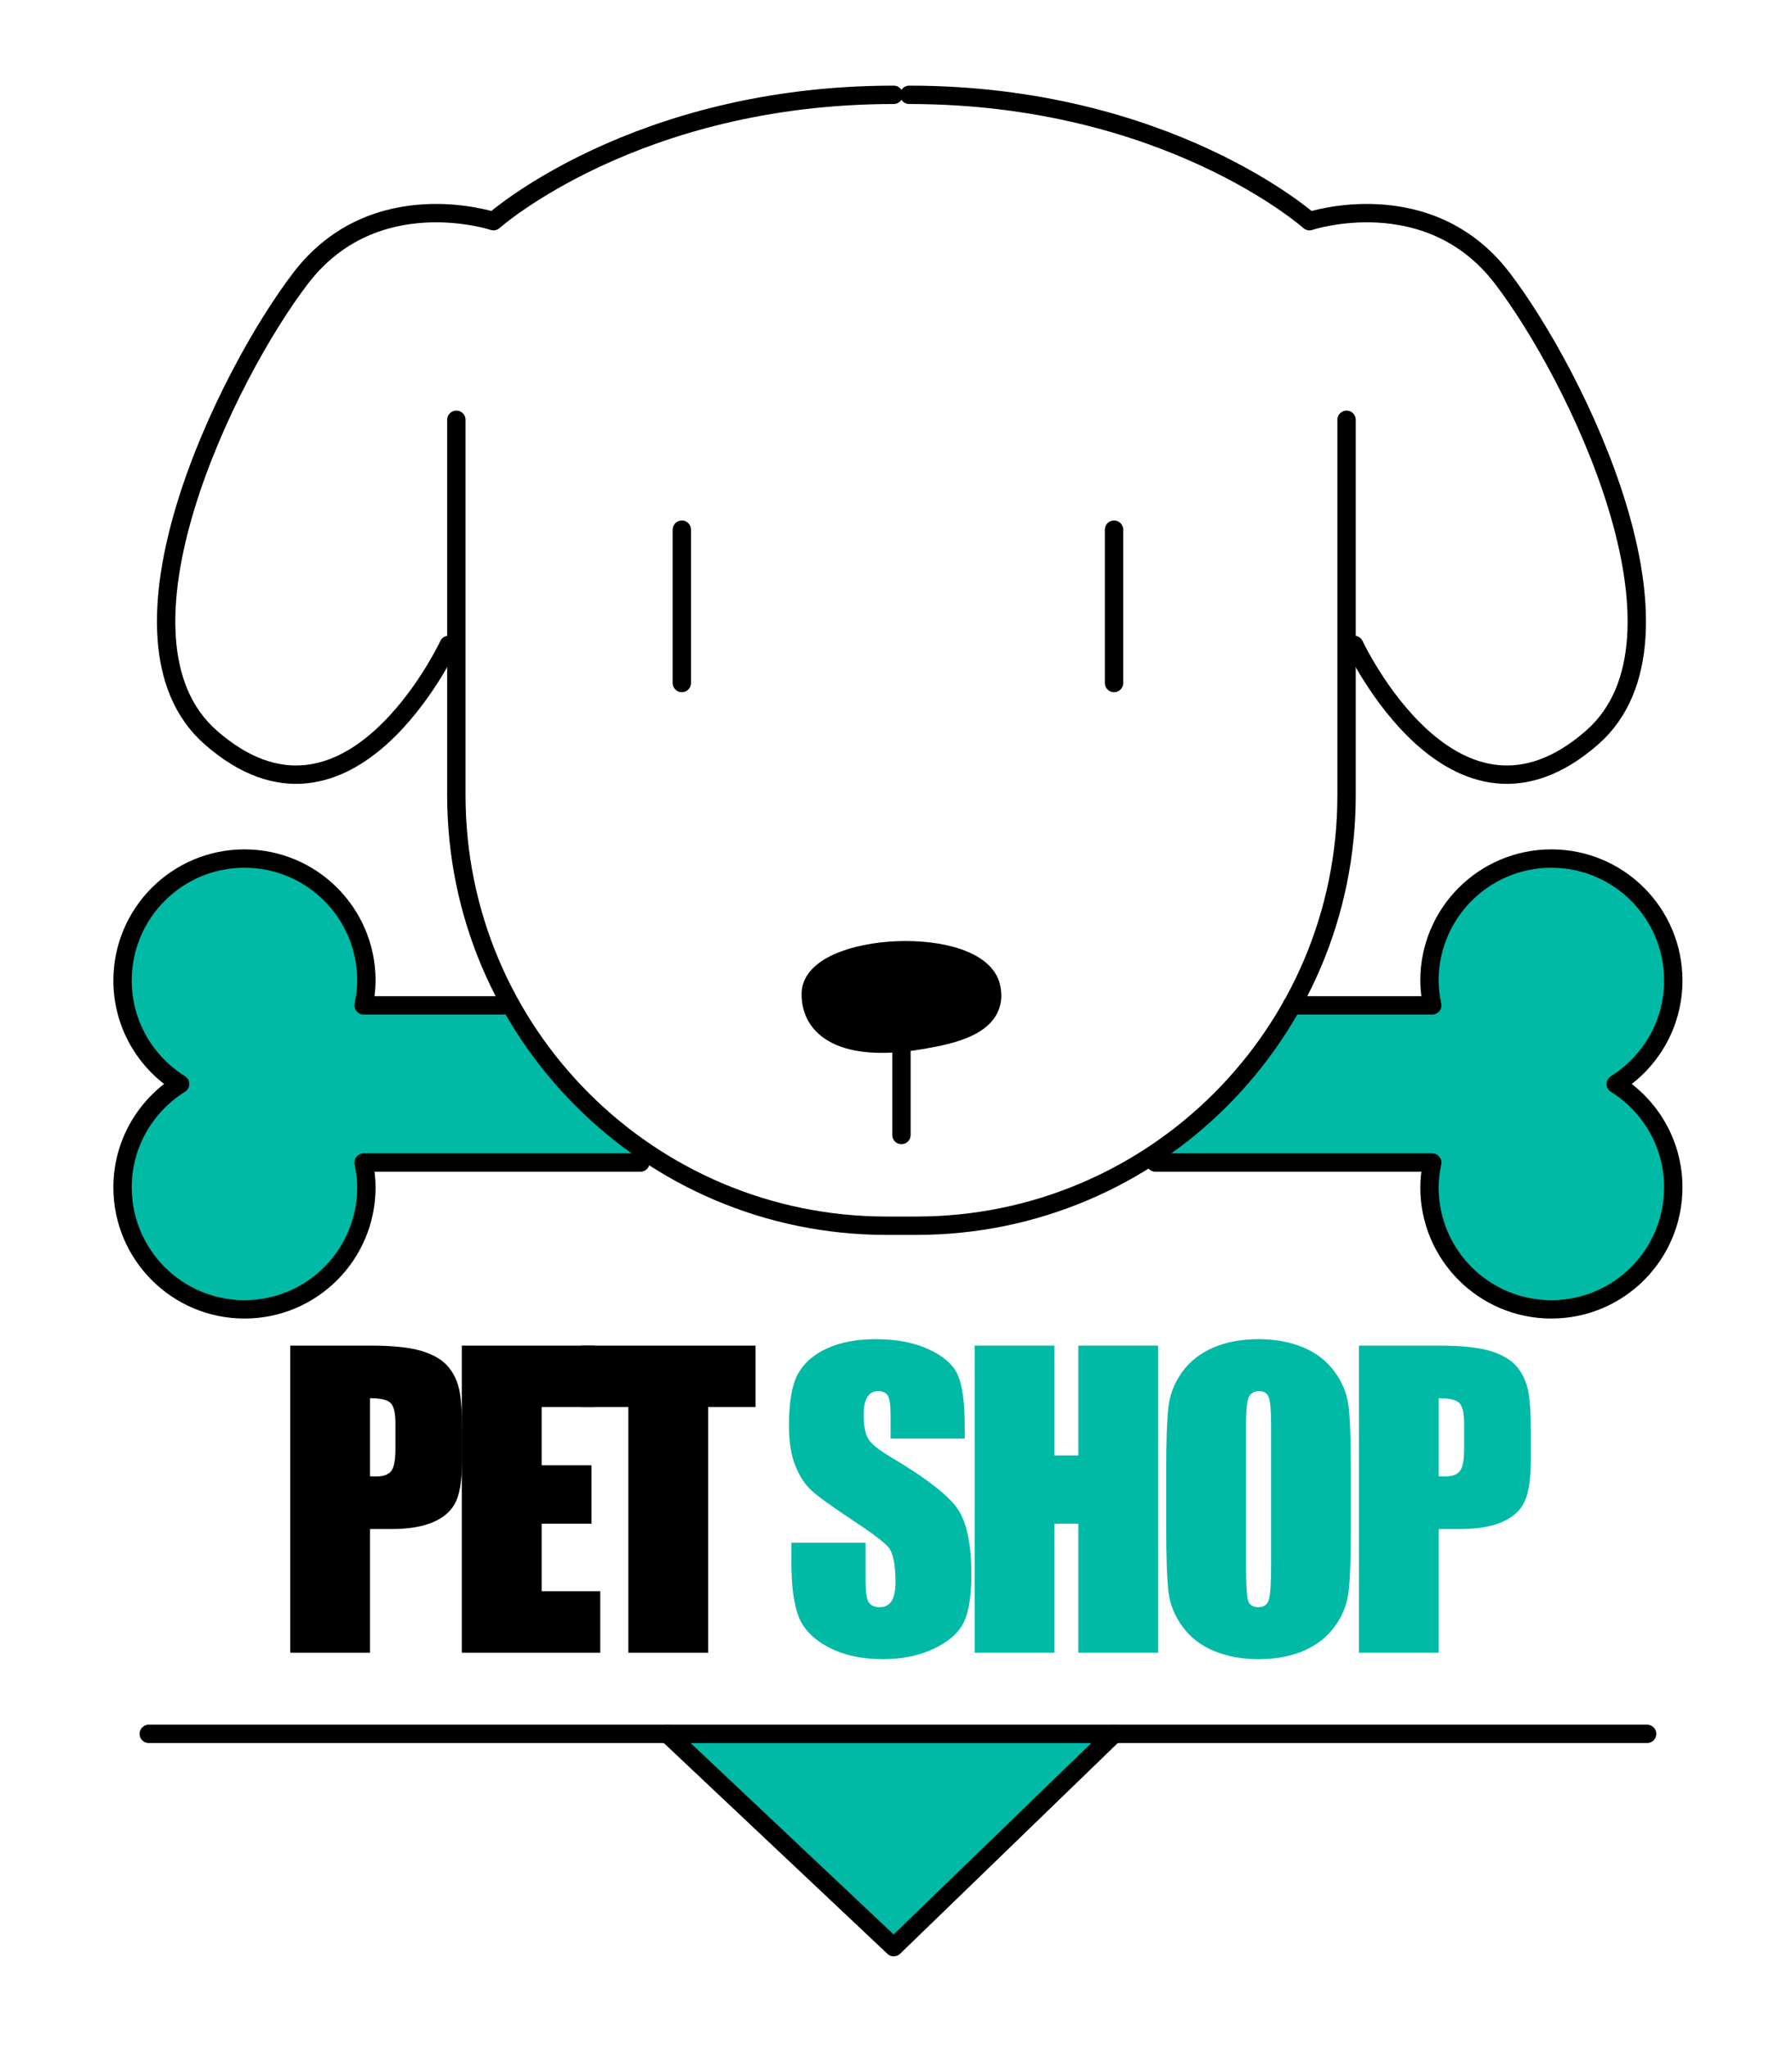 <?xml version="1.0" encoding="utf-8"?>
<!-- Generator: Adobe Illustrator 16.0.0, SVG Export Plug-In . SVG Version: 6.00 Build 0)  -->
<!DOCTYPE svg PUBLIC "-//W3C//DTD SVG 1.1//EN" "http://www.w3.org/Graphics/SVG/1.1/DTD/svg11.dtd">
<svg version="1.1" id="Capa_1" xmlns="http://www.w3.org/2000/svg" xmlns:xlink="http://www.w3.org/1999/xlink" x="0px" y="0px"
	 width="488px" height="557.5px" viewBox="233.5 2.5 488 557.5" style="enable-background:new 233.5 2.5 488 557.5;"
	 xml:space="preserve">
<style type="text/css">
<![CDATA[
	.st0{fill:none;stroke:#000000;stroke-width:5;stroke-linecap:round;stroke-linejoin:round;stroke-miterlimit:10;}
	.st1{fill:none;stroke:#000000;stroke-linecap:round;stroke-linejoin:round;stroke-miterlimit:10;}
	.st2{enable-background:new    ;}
	.st3{stroke:#000000;stroke-width:5;stroke-linecap:round;stroke-linejoin:round;stroke-miterlimit:10;}
	.st4{fill:#00BAA6;}
	.st5{fill:#00BAA6;stroke:#000000;stroke-width:5;stroke-linecap:round;stroke-linejoin:round;stroke-miterlimit:10;}
]]>
</style>
<g>
	<polyline class="st5" points="536.879,474.478 476.882,532.54 415.272,474.478 	"/>
	<g>
		<g>
			<g>
				<path class="st5" d="M548.151,318.966h75.381c-0.454,2.188-0.757,4.435-0.757,6.759
					c0,18.336,14.861,33.201,33.197,33.201c18.342,0,33.199-14.865,33.199-33.201
					c0-11.895-6.271-22.291-15.678-28.154c9.406-5.863,15.678-16.266,15.678-28.157
					c0-18.339-14.857-33.204-33.199-33.204c-18.336,0-33.197,14.865-33.197,33.204c0,2.32,0.303,4.569,0.757,6.756
					h-38.231"/>
				<path class="st5" d="M407.903,318.966h-75.385c0.454,2.188,0.759,4.435,0.759,6.759
					c0,18.336-14.86,33.201-33.201,33.201c-18.336,0-33.199-14.865-33.199-33.201
					c0-11.895,6.273-22.291,15.673-28.154c-9.4-5.863-15.673-16.266-15.673-28.157
					c0-18.339,14.863-33.204,33.199-33.204c18.341,0,33.201,14.865,33.201,33.204c0,2.32-0.305,4.569-0.759,6.756
					h38.234"/>
				<path class="st0" d="M600.198,116.771V219c0,64.709-52.452,117.158-117.154,117.158h-8.117
					c-64.693,0-117.153-52.448-117.153-117.158V116.771"/>
				<g>
					<path class="st0" d="M481.089,28.313c70.355,0,109.004,34.395,109.004,34.395s32.345-10.771,52.466,15.471
						c20.118,26.242,55.401,98.046,24.496,125.099c-37.617,32.932-64.754-25.222-64.754-25.222"/>
					<path class="st0" d="M476.882,28.313c-70.351,0-109.001,34.395-109.001,34.395s-32.348-10.771-52.47,15.471
						c-20.118,26.242-55.397,98.046-24.492,125.099c37.615,32.932,64.75-25.222,64.75-25.222"/>
				</g>
			</g>
			<g>
				<line class="st0" x1="419.174" y1="146.688" x2="419.174" y2="188.422"/>
				<line class="st0" x1="536.879" y1="146.688" x2="536.879" y2="188.422"/>
			</g>
			<path class="st3" d="M484.336,285.613c7.76-1.329,21.393-3.752,19.086-14.401
				c-3.176-14.7-48.78-12.522-49.123,1.63C454.062,282.609,463.309,289.205,484.336,285.613z"/>
			<line class="st0" x1="478.987" y1="277.091" x2="478.987" y2="311.463"/>
		</g>
		<g class="st2">
			<path d="M312.532,368.794h21.892c5.92,0,10.473,0.465,13.657,1.394c3.183,0.93,5.576,2.272,7.177,4.027
				c1.601,1.756,2.685,3.882,3.253,6.377c0.568,2.496,0.852,6.36,0.852,11.592v7.28
				c0,5.336-0.551,9.226-1.652,11.669c-1.102,2.444-3.124,4.32-6.067,5.628c-2.943,1.309-6.79,1.962-11.54,1.962
				h-5.835v33.665h-21.737V368.794z M334.269,383.097v21.273c0.62,0.034,1.153,0.052,1.601,0.052
				c1.996,0,3.382-0.491,4.156-1.472c0.775-0.981,1.162-3.021,1.162-6.118v-6.867c0-2.857-0.448-4.716-1.343-5.577
				C338.95,383.527,337.091,383.097,334.269,383.097z"/>
		</g>
		<g class="st2">
			<path d="M359.266,368.794h36.246v16.729h-14.509v15.852h13.58v15.903h-13.58v18.381h15.955v16.73h-37.692
				V368.794z"/>
		</g>
		<g class="st2">
			<path d="M439.252,368.794v16.729h-12.908v66.865h-21.738v-66.865H391.749v-16.729H439.252z"/>
		</g>
		<g class="st2">
			<path class="st4" d="M496.215,394.094h-20.189v-6.195c0-2.892-0.258-4.732-0.774-5.525
				c-0.516-0.791-1.377-1.188-2.582-1.188c-1.309,0-2.298,0.534-2.969,1.603c-0.671,1.068-1.007,2.687-1.007,4.856
				c0,2.79,0.377,4.892,1.132,6.304c0.72,1.412,2.768,3.116,6.143,5.11c9.676,5.743,15.77,10.457,18.284,14.14
				c2.512,3.684,3.769,9.621,3.769,17.814c0,5.955-0.697,10.345-2.092,13.166c-1.394,2.823-4.088,5.189-8.08,7.1
				c-3.994,1.911-8.641,2.866-13.941,2.866c-5.817,0-10.783-1.103-14.896-3.305
				c-4.114-2.202-6.808-5.009-8.081-8.416c-1.274-3.408-1.911-8.244-1.911-14.509v-5.474H469.21v10.172
				c0,3.133,0.284,5.146,0.852,6.041c0.568,0.895,1.575,1.343,3.021,1.343s2.521-0.568,3.227-1.704
				c0.705-1.136,1.059-2.822,1.059-5.061c0-4.922-0.671-8.14-2.014-9.655c-1.377-1.514-4.768-4.044-10.172-7.59
				c-5.404-3.579-8.984-6.178-10.74-7.797c-1.755-1.617-3.21-3.854-4.363-6.712
				c-1.154-2.856-1.73-6.506-1.73-10.946c0-6.402,0.817-11.083,2.453-14.044c1.635-2.96,4.277-5.274,7.926-6.944
				c3.648-1.67,8.055-2.505,13.218-2.505c5.645,0,10.456,0.913,14.431,2.736c3.976,1.825,6.609,4.123,7.899,6.894
				c1.291,2.772,1.938,7.479,1.938,14.121V394.094z"/>
			<path class="st4" d="M548.896,368.794v83.594h-21.738v-35.11h-6.506v35.11H498.916v-83.594h21.736v29.895h6.506
				v-29.895H548.896z"/>
			<path class="st4" d="M601.371,417.742c0,8.399-0.199,14.346-0.594,17.839c-0.397,3.494-1.636,6.686-3.718,9.578
				c-2.083,2.892-4.897,5.111-8.442,6.66c-3.545,1.55-7.676,2.324-12.392,2.324
				c-4.476,0-8.493-0.732-12.056-2.194c-3.563-1.463-6.429-3.657-8.598-6.584c-2.168-2.925-3.459-6.109-3.872-9.552
				c-0.413-3.441-0.62-9.466-0.62-18.071v-14.303c0-8.398,0.197-14.345,0.594-17.839
				c0.396-3.493,1.635-6.686,3.718-9.578s4.896-5.111,8.442-6.66c3.545-1.55,7.676-2.324,12.392-2.324
				c4.475,0,8.493,0.732,12.056,2.194c3.563,1.464,6.43,3.658,8.598,6.584s3.459,6.11,3.873,9.552
				c0.412,3.442,0.619,9.467,0.619,18.071V417.742z M579.633,390.273c0-3.89-0.215-6.377-0.644-7.461
				c-0.432-1.085-1.316-1.627-2.659-1.627c-1.136,0-2.006,0.44-2.607,1.316c-0.603,0.878-0.903,3.469-0.903,7.771
				v39.034c0,4.854,0.197,7.849,0.594,8.984c0.395,1.136,1.316,1.704,2.762,1.704c1.48,0,2.427-0.653,2.84-1.962
				s0.619-4.423,0.619-9.346V390.273z"/>
			<path class="st4" d="M603.557,368.794h21.892c5.92,0,10.473,0.465,13.657,1.394
				c3.184,0.93,5.576,2.272,7.177,4.027c1.601,1.756,2.685,3.882,3.253,6.377
				c0.568,2.496,0.852,6.36,0.852,11.592v7.28c0,5.336-0.551,9.226-1.652,11.669
				c-1.102,2.444-3.123,4.32-6.066,5.628c-2.943,1.309-6.789,1.962-11.54,1.962h-5.835v33.665h-21.736V368.794z
				 M625.293,383.097v21.273c0.62,0.034,1.153,0.052,1.602,0.052c1.996,0,3.381-0.491,4.156-1.472
				c0.774-0.981,1.162-3.021,1.162-6.118v-6.867c0-2.857-0.448-4.716-1.344-5.577
				C629.975,383.527,628.115,383.097,625.293,383.097z"/>
		</g>
		<g>
			<g>
				<path class="st1" d="M478.024,296.147"/>
			</g>
		</g>
		<line class="st0" x1="682.042" y1="474.478" x2="274.01" y2="474.478"/>
	</g>
</g>
</svg>
